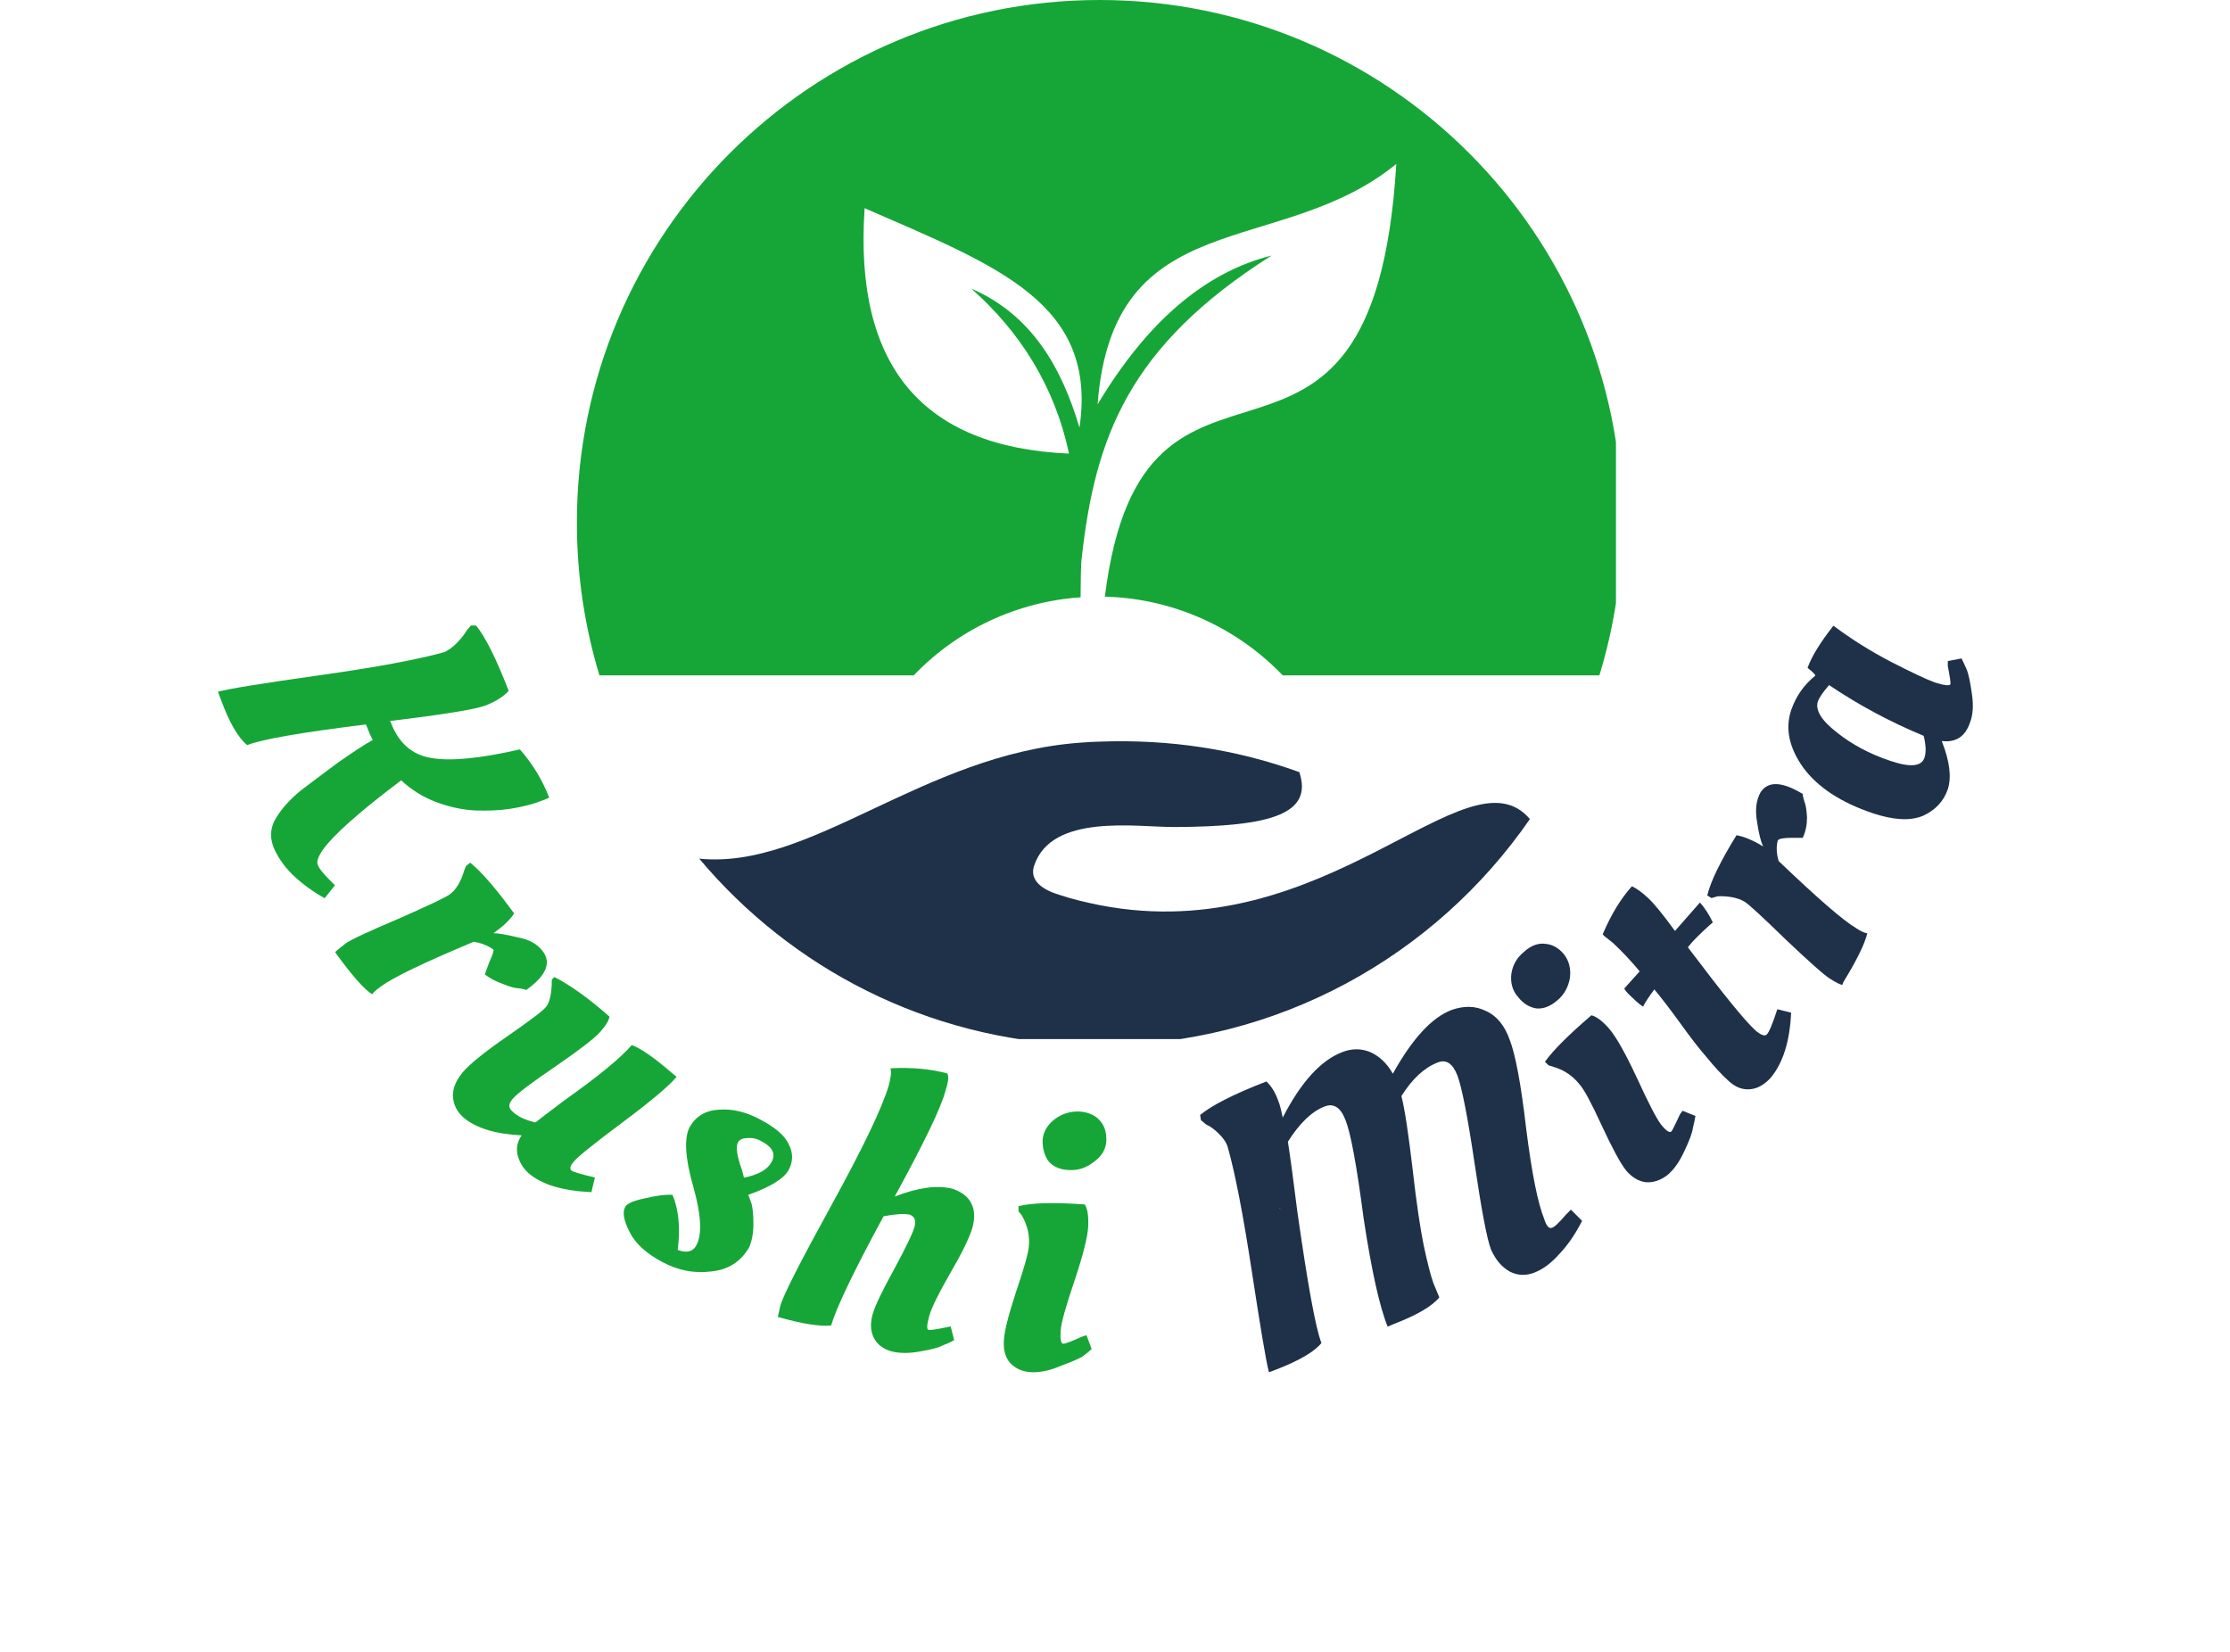 <svg xmlns="http://www.w3.org/2000/svg" xmlns:xlink="http://www.w3.org/1999/xlink" width="54" zoomAndPan="magnify" viewBox="0 0 40.5 30" height="40" preserveAspectRatio="xMidYMid meet" version="1.0"><defs><g/><clipPath id="9bd9d4ac5b"><path d="M 10.477 0 L 29.348 0 L 29.348 13 L 10.477 13 Z M 10.477 0 " clip-rule="nonzero"/></clipPath><clipPath id="56ba4898c1"><path d="M 12 13 L 28 13 L 28 18.871 L 12 18.871 Z M 12 13 " clip-rule="nonzero"/></clipPath></defs><g clip-path="url(#9bd9d4ac5b)"><path fill="#16a637" d="M 16.594 12.266 C 17.395 11.43 18.477 10.926 19.625 10.848 C 19.625 10.844 19.625 10.84 19.625 10.836 C 19.629 10.504 19.629 10.25 19.645 10.137 C 19.887 7.969 20.477 6.297 23.094 4.641 C 21.883 4.945 20.832 5.844 19.934 7.344 C 20.211 3.664 23.242 4.711 25.359 2.977 C 24.934 10.004 20.766 5.184 20.066 10.836 C 21.289 10.867 22.449 11.383 23.297 12.266 L 29.047 12.266 C 29.316 11.387 29.461 10.457 29.461 9.492 C 29.461 4.25 25.211 0 19.969 0 C 14.727 0 10.477 4.25 10.477 9.492 C 10.477 10.457 10.621 11.391 10.887 12.266 Z M 19.414 8.238 C 16.742 8.121 15.508 6.637 15.703 3.781 C 18.113 4.832 19.938 5.5 19.605 7.766 C 19.277 6.66 18.727 5.711 17.641 5.242 C 18.52 6.02 19.156 7.012 19.414 8.238 Z M 19.414 8.238 " fill-opacity="1" fill-rule="evenodd"/></g><g clip-path="url(#56ba4898c1)"><path fill="#1e3148" d="M 19.969 16.438 C 19.848 16.414 19.73 16.387 19.613 16.359 C 19.488 16.328 19.363 16.293 19.234 16.25 C 18.816 16.121 18.715 15.922 18.781 15.723 C 19.098 14.766 20.641 15.023 21.332 15.02 C 23.094 15.012 23.848 14.781 23.598 14.023 C 22.445 13.605 21.234 13.422 19.969 13.469 C 19.852 13.473 19.734 13.477 19.617 13.488 C 16.75 13.699 14.73 15.801 12.699 15.594 C 14.367 17.582 16.836 18.875 19.609 18.977 C 19.73 18.98 19.848 18.984 19.969 18.984 C 23.211 18.984 26.074 17.355 27.785 14.875 C 26.648 13.539 24.113 17.246 19.969 16.438 " fill-opacity="1" fill-rule="evenodd"/></g><g fill="#16a637" fill-opacity="1"><g transform="translate(3.88, 12.266)"><g><path d="M 0.125 0.422 L 0.078 0.297 C 0.273 0.242 0.883 0.145 1.906 0 C 2.938 -0.145 3.695 -0.285 4.188 -0.422 C 4.258 -0.453 4.332 -0.504 4.406 -0.578 C 4.488 -0.66 4.551 -0.738 4.594 -0.812 L 4.672 -0.906 L 4.766 -0.906 C 4.93 -0.707 5.129 -0.312 5.359 0.281 C 5.266 0.383 5.125 0.473 4.938 0.547 C 4.75 0.617 4.172 0.711 3.203 0.828 L 3.219 0.859 C 3.363 1.234 3.609 1.445 3.953 1.5 C 4.305 1.562 4.844 1.508 5.562 1.344 C 5.789 1.602 5.969 1.895 6.094 2.219 C 6.062 2.238 5.984 2.27 5.859 2.312 C 5.742 2.352 5.586 2.391 5.391 2.422 C 5.191 2.453 4.977 2.461 4.75 2.453 C 4.52 2.441 4.281 2.391 4.031 2.297 C 3.789 2.203 3.582 2.07 3.406 1.906 C 2.633 2.488 2.156 2.914 1.969 3.188 C 1.895 3.301 1.867 3.383 1.891 3.438 C 1.91 3.5 1.988 3.598 2.125 3.734 L 2.203 3.812 L 2.016 4.047 C 1.805 3.93 1.613 3.789 1.438 3.625 C 1.27 3.457 1.148 3.281 1.078 3.094 C 1.016 2.914 1.035 2.742 1.141 2.578 C 1.242 2.41 1.391 2.25 1.578 2.094 C 1.773 1.945 2.004 1.773 2.266 1.578 C 2.535 1.391 2.742 1.254 2.891 1.172 C 2.867 1.141 2.828 1.047 2.766 0.891 C 1.598 1.035 0.879 1.16 0.609 1.266 C 0.441 1.129 0.281 0.848 0.125 0.422 Z M 0.125 0.422 "/></g></g></g><g fill="#16a637" fill-opacity="1"><g transform="translate(5.931, 17.042)"><g><path d="M 0.188 0.297 L 0.156 0.25 C 0.176 0.227 0.238 0.176 0.344 0.094 C 0.445 0.02 0.77 -0.129 1.312 -0.359 C 1.852 -0.598 2.16 -0.742 2.234 -0.797 C 2.348 -0.879 2.438 -1.023 2.5 -1.234 L 2.531 -1.312 L 2.609 -1.375 C 2.816 -1.207 3.082 -0.898 3.406 -0.453 C 3.332 -0.336 3.207 -0.219 3.031 -0.094 C 3.125 -0.094 3.273 -0.066 3.484 -0.016 C 3.691 0.023 3.844 0.113 3.938 0.25 C 4.082 0.457 3.977 0.688 3.625 0.938 C 3.602 0.926 3.555 0.914 3.484 0.906 C 3.422 0.906 3.328 0.879 3.203 0.828 C 3.078 0.785 2.969 0.727 2.875 0.656 C 2.875 0.656 2.898 0.582 2.953 0.438 C 3.016 0.301 3.039 0.223 3.031 0.203 C 2.926 0.129 2.805 0.082 2.672 0.062 C 1.773 0.438 1.211 0.707 0.984 0.875 C 0.898 0.938 0.848 0.984 0.828 1.016 C 0.68 0.922 0.469 0.68 0.188 0.297 Z M 0.188 0.297 "/></g></g></g><g fill="#16a637" fill-opacity="1"><g transform="translate(7.866, 19.682)"><g><path d="M 0.547 -0.219 C 0.672 -0.363 0.938 -0.578 1.344 -0.859 C 1.75 -1.141 1.984 -1.316 2.047 -1.391 C 2.117 -1.473 2.156 -1.641 2.156 -1.891 L 2.203 -1.938 C 2.492 -1.789 2.828 -1.551 3.203 -1.219 C 3.191 -1.145 3.133 -1.051 3.031 -0.938 C 2.926 -0.82 2.656 -0.613 2.219 -0.312 C 1.789 -0.02 1.535 0.172 1.453 0.266 C 1.367 0.359 1.363 0.438 1.438 0.5 C 1.531 0.594 1.672 0.66 1.859 0.703 C 1.953 0.629 2.129 0.492 2.391 0.297 C 2.992 -0.129 3.398 -0.461 3.609 -0.703 C 3.773 -0.641 4.016 -0.473 4.328 -0.203 L 4.422 -0.125 C 4.285 0.039 3.957 0.316 3.438 0.703 C 2.926 1.086 2.633 1.32 2.562 1.406 C 2.488 1.488 2.473 1.547 2.516 1.578 C 2.535 1.598 2.676 1.641 2.938 1.703 L 2.875 1.969 C 2.352 1.945 1.973 1.832 1.734 1.625 C 1.629 1.531 1.562 1.414 1.531 1.281 C 1.508 1.156 1.535 1.039 1.609 0.938 C 1.129 0.914 0.773 0.805 0.547 0.609 C 0.43 0.504 0.367 0.375 0.359 0.219 C 0.359 0.07 0.422 -0.07 0.547 -0.219 Z M 0.547 -0.219 "/></g></g></g><g fill="#16a637" fill-opacity="1"><g transform="translate(11.105, 22.341)"><g><path d="M 2.5 0.312 C 2.352 0.57 2.125 0.719 1.812 0.75 C 1.508 0.789 1.211 0.734 0.922 0.578 C 0.629 0.422 0.43 0.238 0.328 0.031 C 0.223 -0.176 0.195 -0.328 0.25 -0.422 C 0.281 -0.484 0.398 -0.535 0.609 -0.578 C 0.816 -0.629 0.984 -0.648 1.109 -0.641 C 1.223 -0.367 1.254 -0.035 1.203 0.359 C 1.367 0.422 1.484 0.391 1.547 0.266 C 1.648 0.066 1.629 -0.285 1.484 -0.797 C 1.336 -1.316 1.316 -1.676 1.422 -1.875 C 1.535 -2.07 1.711 -2.176 1.953 -2.188 C 2.203 -2.207 2.457 -2.145 2.719 -2 C 2.977 -1.863 3.145 -1.719 3.219 -1.562 C 3.301 -1.406 3.301 -1.25 3.219 -1.094 C 3.133 -0.938 2.891 -0.785 2.484 -0.641 C 2.504 -0.598 2.523 -0.539 2.547 -0.469 C 2.566 -0.395 2.578 -0.273 2.578 -0.109 C 2.578 0.055 2.551 0.195 2.5 0.312 Z M 2.406 -0.953 C 2.664 -1.004 2.832 -1.098 2.906 -1.234 C 2.988 -1.379 2.93 -1.504 2.734 -1.609 C 2.648 -1.66 2.562 -1.68 2.469 -1.672 C 2.383 -1.672 2.328 -1.645 2.297 -1.594 C 2.254 -1.508 2.281 -1.336 2.375 -1.078 Z M 2.406 -0.953 "/></g></g></g><g fill="#16a637" fill-opacity="1"><g transform="translate(13.938, 23.839)"><g><path d="M 2.203 -4.125 C 2.242 -4.27 2.254 -4.375 2.234 -4.438 C 2.617 -4.457 2.961 -4.426 3.266 -4.344 C 3.297 -4.289 3.285 -4.188 3.234 -4.031 C 3.16 -3.738 2.852 -3.098 2.312 -2.109 C 2.738 -2.273 3.086 -2.32 3.359 -2.25 C 3.523 -2.195 3.641 -2.109 3.703 -1.984 C 3.766 -1.859 3.77 -1.707 3.719 -1.531 C 3.664 -1.352 3.531 -1.078 3.312 -0.703 C 3.102 -0.336 2.977 -0.082 2.938 0.062 C 2.895 0.219 2.891 0.301 2.922 0.312 C 2.961 0.32 3.07 0.305 3.25 0.266 L 3.328 0.25 L 3.391 0.5 C 3.336 0.531 3.27 0.562 3.188 0.594 C 3.113 0.633 2.977 0.672 2.781 0.703 C 2.582 0.742 2.406 0.742 2.25 0.703 C 2.102 0.66 2 0.582 1.938 0.469 C 1.875 0.352 1.863 0.211 1.906 0.047 C 1.945 -0.109 2.078 -0.383 2.297 -0.781 C 2.516 -1.188 2.641 -1.445 2.672 -1.562 C 2.703 -1.676 2.672 -1.75 2.578 -1.781 C 2.473 -1.801 2.316 -1.789 2.109 -1.75 C 1.566 -0.75 1.25 -0.086 1.156 0.234 C 0.945 0.254 0.625 0.203 0.188 0.078 C 0.207 -0.004 0.223 -0.07 0.234 -0.125 C 0.285 -0.312 0.598 -0.926 1.172 -1.969 C 1.742 -3.008 2.086 -3.727 2.203 -4.125 Z M 2.203 -4.125 "/></g></g></g><g fill="#16a637" fill-opacity="1"><g transform="translate(17.951, 24.796)"><g><path d="M 1.812 -2.516 C 1.801 -2.328 1.719 -2 1.562 -1.531 C 1.406 -1.07 1.32 -0.77 1.312 -0.625 C 1.301 -0.477 1.316 -0.398 1.359 -0.391 C 1.391 -0.391 1.5 -0.43 1.688 -0.516 L 1.781 -0.547 L 1.875 -0.297 C 1.832 -0.254 1.773 -0.207 1.703 -0.156 C 1.629 -0.113 1.492 -0.055 1.297 0.016 C 1.109 0.098 0.93 0.133 0.766 0.125 C 0.609 0.113 0.484 0.055 0.391 -0.047 C 0.305 -0.148 0.27 -0.285 0.281 -0.453 C 0.289 -0.617 0.363 -0.91 0.5 -1.328 C 0.645 -1.754 0.723 -2.031 0.734 -2.156 C 0.754 -2.352 0.711 -2.539 0.609 -2.719 L 0.547 -2.797 L 0.547 -2.891 C 0.797 -2.953 1.195 -2.961 1.75 -2.922 C 1.801 -2.848 1.82 -2.711 1.812 -2.516 Z M 1.094 -3.703 C 1.02 -3.805 0.984 -3.93 0.984 -4.078 C 0.992 -4.234 1.066 -4.363 1.203 -4.469 C 1.336 -4.57 1.488 -4.617 1.656 -4.609 C 1.82 -4.598 1.945 -4.539 2.031 -4.438 C 2.113 -4.344 2.148 -4.219 2.141 -4.062 C 2.129 -3.914 2.051 -3.789 1.906 -3.688 C 1.77 -3.582 1.617 -3.535 1.453 -3.547 C 1.297 -3.555 1.176 -3.609 1.094 -3.703 Z M 1.094 -3.703 "/></g></g></g><g fill="#16a637" fill-opacity="1"><g transform="translate(20.386, 24.903)"><g/></g></g><g fill="#1e3148" fill-opacity="1"><g transform="translate(22.749, 25)"><g><path d="M 5.125 -1.891 C 4.969 -1.828 4.816 -1.832 4.672 -1.906 C 4.523 -1.988 4.41 -2.125 4.328 -2.312 C 4.254 -2.508 4.156 -3.031 4.031 -3.875 C 3.906 -4.719 3.801 -5.25 3.719 -5.469 C 3.633 -5.688 3.516 -5.766 3.359 -5.703 C 3.117 -5.609 2.898 -5.406 2.703 -5.094 C 2.766 -4.844 2.832 -4.398 2.906 -3.766 C 2.977 -3.141 3.047 -2.676 3.109 -2.375 C 3.172 -2.082 3.227 -1.859 3.281 -1.703 C 3.344 -1.555 3.379 -1.469 3.391 -1.438 C 3.266 -1.281 2.988 -1.117 2.562 -0.953 L 2.453 -0.906 C 2.305 -1.27 2.16 -1.926 2.016 -2.875 C 1.891 -3.832 1.781 -4.426 1.688 -4.656 C 1.602 -4.883 1.477 -4.969 1.312 -4.906 C 1.082 -4.82 0.859 -4.609 0.641 -4.266 C 0.68 -4.016 0.738 -3.594 0.812 -3 C 1 -1.676 1.145 -0.879 1.25 -0.609 C 1.125 -0.453 0.848 -0.289 0.422 -0.125 L 0.297 -0.078 C 0.242 -0.285 0.141 -0.898 -0.016 -1.922 C -0.172 -2.941 -0.316 -3.691 -0.453 -4.172 C -0.473 -4.242 -0.523 -4.32 -0.609 -4.406 C -0.691 -4.488 -0.77 -4.547 -0.844 -4.578 L -0.938 -4.656 L -0.953 -4.75 C -0.742 -4.926 -0.344 -5.129 0.25 -5.359 C 0.344 -5.273 0.414 -5.156 0.469 -5 C 0.488 -4.957 0.516 -4.859 0.547 -4.703 C 0.879 -5.348 1.238 -5.742 1.625 -5.891 C 1.801 -5.961 1.973 -5.961 2.141 -5.891 C 2.305 -5.816 2.441 -5.688 2.547 -5.5 C 2.898 -6.133 3.254 -6.52 3.609 -6.656 C 3.836 -6.738 4.047 -6.734 4.234 -6.641 C 4.43 -6.555 4.578 -6.379 4.672 -6.109 C 4.773 -5.848 4.875 -5.312 4.969 -4.5 C 5.07 -3.695 5.18 -3.148 5.297 -2.859 C 5.336 -2.734 5.383 -2.68 5.438 -2.703 C 5.477 -2.711 5.562 -2.789 5.688 -2.938 L 5.781 -3.031 L 5.984 -2.828 C 5.867 -2.598 5.734 -2.398 5.578 -2.234 C 5.43 -2.066 5.281 -1.953 5.125 -1.891 Z M 0.5 -3.062 C 0.488 -3.051 0.488 -3.047 0.5 -3.047 Z M 0.5 -3.062 "/></g></g></g><g fill="#1e3148" fill-opacity="1"><g transform="translate(29.636, 21.767)"><g><path d="M -0.406 -3.078 C -0.281 -2.93 -0.113 -2.633 0.094 -2.188 C 0.301 -1.738 0.445 -1.457 0.531 -1.344 C 0.625 -1.227 0.688 -1.188 0.719 -1.219 C 0.738 -1.238 0.789 -1.344 0.875 -1.531 L 0.922 -1.594 L 1.156 -1.5 C 1.145 -1.438 1.129 -1.363 1.109 -1.281 C 1.098 -1.195 1.047 -1.055 0.953 -0.859 C 0.867 -0.672 0.766 -0.523 0.641 -0.422 C 0.516 -0.328 0.383 -0.285 0.25 -0.297 C 0.113 -0.316 -0.004 -0.391 -0.109 -0.516 C -0.211 -0.648 -0.359 -0.922 -0.547 -1.328 C -0.734 -1.734 -0.867 -1.984 -0.953 -2.078 C -1.078 -2.234 -1.234 -2.336 -1.422 -2.391 L -1.516 -2.422 L -1.578 -2.484 C -1.43 -2.691 -1.148 -2.973 -0.734 -3.328 C -0.641 -3.305 -0.531 -3.223 -0.406 -3.078 Z M -1.734 -3.453 C -1.859 -3.473 -1.969 -3.539 -2.062 -3.656 C -2.164 -3.77 -2.207 -3.91 -2.188 -4.078 C -2.164 -4.242 -2.086 -4.379 -1.953 -4.484 C -1.828 -4.598 -1.695 -4.645 -1.562 -4.625 C -1.438 -4.613 -1.328 -4.551 -1.234 -4.438 C -1.141 -4.32 -1.102 -4.176 -1.125 -4 C -1.156 -3.832 -1.234 -3.695 -1.359 -3.594 C -1.484 -3.488 -1.609 -3.441 -1.734 -3.453 Z M -1.734 -3.453 "/></g></g></g><g fill="#1e3148" fill-opacity="1"><g transform="translate(31.529, 20.157)"><g><path d="M -0.656 -3.766 C -0.57 -3.672 -0.492 -3.551 -0.422 -3.406 C -0.566 -3.281 -0.691 -3.16 -0.797 -3.047 L -0.875 -2.953 C -0.238 -2.109 0.172 -1.602 0.359 -1.438 C 0.461 -1.352 0.531 -1.332 0.562 -1.375 C 0.602 -1.414 0.664 -1.566 0.75 -1.828 L 1 -1.766 C 0.977 -1.242 0.852 -0.848 0.625 -0.578 C 0.508 -0.453 0.383 -0.383 0.25 -0.375 C 0.113 -0.363 -0.016 -0.414 -0.141 -0.531 C -0.266 -0.645 -0.395 -0.785 -0.531 -0.953 C -0.676 -1.117 -0.836 -1.328 -1.016 -1.578 C -1.203 -1.836 -1.359 -2.039 -1.484 -2.188 C -1.586 -2.051 -1.656 -1.945 -1.688 -1.875 C -1.75 -1.914 -1.812 -1.969 -1.875 -2.031 C -1.945 -2.094 -2 -2.148 -2.031 -2.203 L -1.75 -2.516 C -1.906 -2.703 -2.066 -2.875 -2.234 -3.031 L -2.391 -3.156 L -2.422 -3.188 C -2.273 -3.539 -2.098 -3.832 -1.891 -4.062 C -1.805 -4.02 -1.711 -3.953 -1.609 -3.859 C -1.504 -3.766 -1.336 -3.562 -1.109 -3.25 Z M -0.656 -3.766 "/></g></g></g><g fill="#1e3148" fill-opacity="1"><g transform="translate(33.287, 18.122)"><g><path d="M 0.188 -0.281 L 0.172 -0.234 C 0.129 -0.242 0.055 -0.281 -0.047 -0.344 C -0.16 -0.414 -0.43 -0.656 -0.859 -1.062 C -1.285 -1.477 -1.535 -1.707 -1.609 -1.75 C -1.734 -1.82 -1.895 -1.852 -2.094 -1.844 L -2.203 -1.812 L -2.281 -1.859 C -2.219 -2.117 -2.039 -2.484 -1.75 -2.953 C -1.613 -2.93 -1.453 -2.863 -1.266 -2.75 C -1.305 -2.832 -1.344 -2.977 -1.375 -3.188 C -1.414 -3.406 -1.395 -3.586 -1.312 -3.734 C -1.176 -3.941 -0.922 -3.93 -0.547 -3.703 C -0.547 -3.672 -0.535 -3.625 -0.516 -3.562 C -0.492 -3.508 -0.477 -3.414 -0.469 -3.281 C -0.469 -3.145 -0.492 -3.02 -0.547 -2.906 C -0.547 -2.906 -0.613 -2.906 -0.75 -2.906 C -0.895 -2.906 -0.977 -2.891 -1 -2.859 C -1.031 -2.742 -1.023 -2.617 -0.984 -2.484 C -0.285 -1.816 0.18 -1.41 0.422 -1.266 C 0.504 -1.211 0.57 -1.18 0.625 -1.172 C 0.582 -0.984 0.438 -0.688 0.188 -0.281 Z M 0.188 -0.281 "/></g></g></g><g fill="#1e3148" fill-opacity="1"><g transform="translate(34.953, 15.317)"><g><path d="M -1.984 -3.047 C -1.984 -3.066 -2.031 -3.113 -2.125 -3.188 C -2.051 -3.395 -1.895 -3.648 -1.656 -3.953 C -1.332 -3.711 -0.984 -3.492 -0.609 -3.297 C -0.242 -3.109 0.02 -2.984 0.188 -2.922 C 0.363 -2.867 0.457 -2.859 0.469 -2.891 C 0.477 -2.91 0.461 -3.02 0.422 -3.219 L 0.422 -3.312 L 0.672 -3.359 C 0.703 -3.297 0.734 -3.227 0.766 -3.156 C 0.797 -3.082 0.828 -2.938 0.859 -2.719 C 0.891 -2.508 0.879 -2.336 0.828 -2.203 C 0.742 -1.941 0.57 -1.828 0.312 -1.859 C 0.457 -1.492 0.492 -1.203 0.422 -0.984 C 0.348 -0.766 0.195 -0.602 -0.031 -0.5 C -0.258 -0.406 -0.562 -0.422 -0.938 -0.547 C -1.52 -0.742 -1.941 -1.02 -2.203 -1.375 C -2.461 -1.738 -2.535 -2.086 -2.422 -2.422 C -2.336 -2.672 -2.191 -2.879 -1.984 -3.047 Z M 0 -1.562 C 0.031 -1.664 0.023 -1.797 -0.016 -1.953 C -0.617 -2.203 -1.191 -2.508 -1.734 -2.875 C -1.836 -2.758 -1.906 -2.66 -1.938 -2.578 C -1.988 -2.422 -1.875 -2.234 -1.594 -2.016 C -1.32 -1.797 -1 -1.625 -0.625 -1.5 C -0.258 -1.375 -0.051 -1.395 0 -1.562 Z M 0 -1.562 "/></g></g></g></svg>